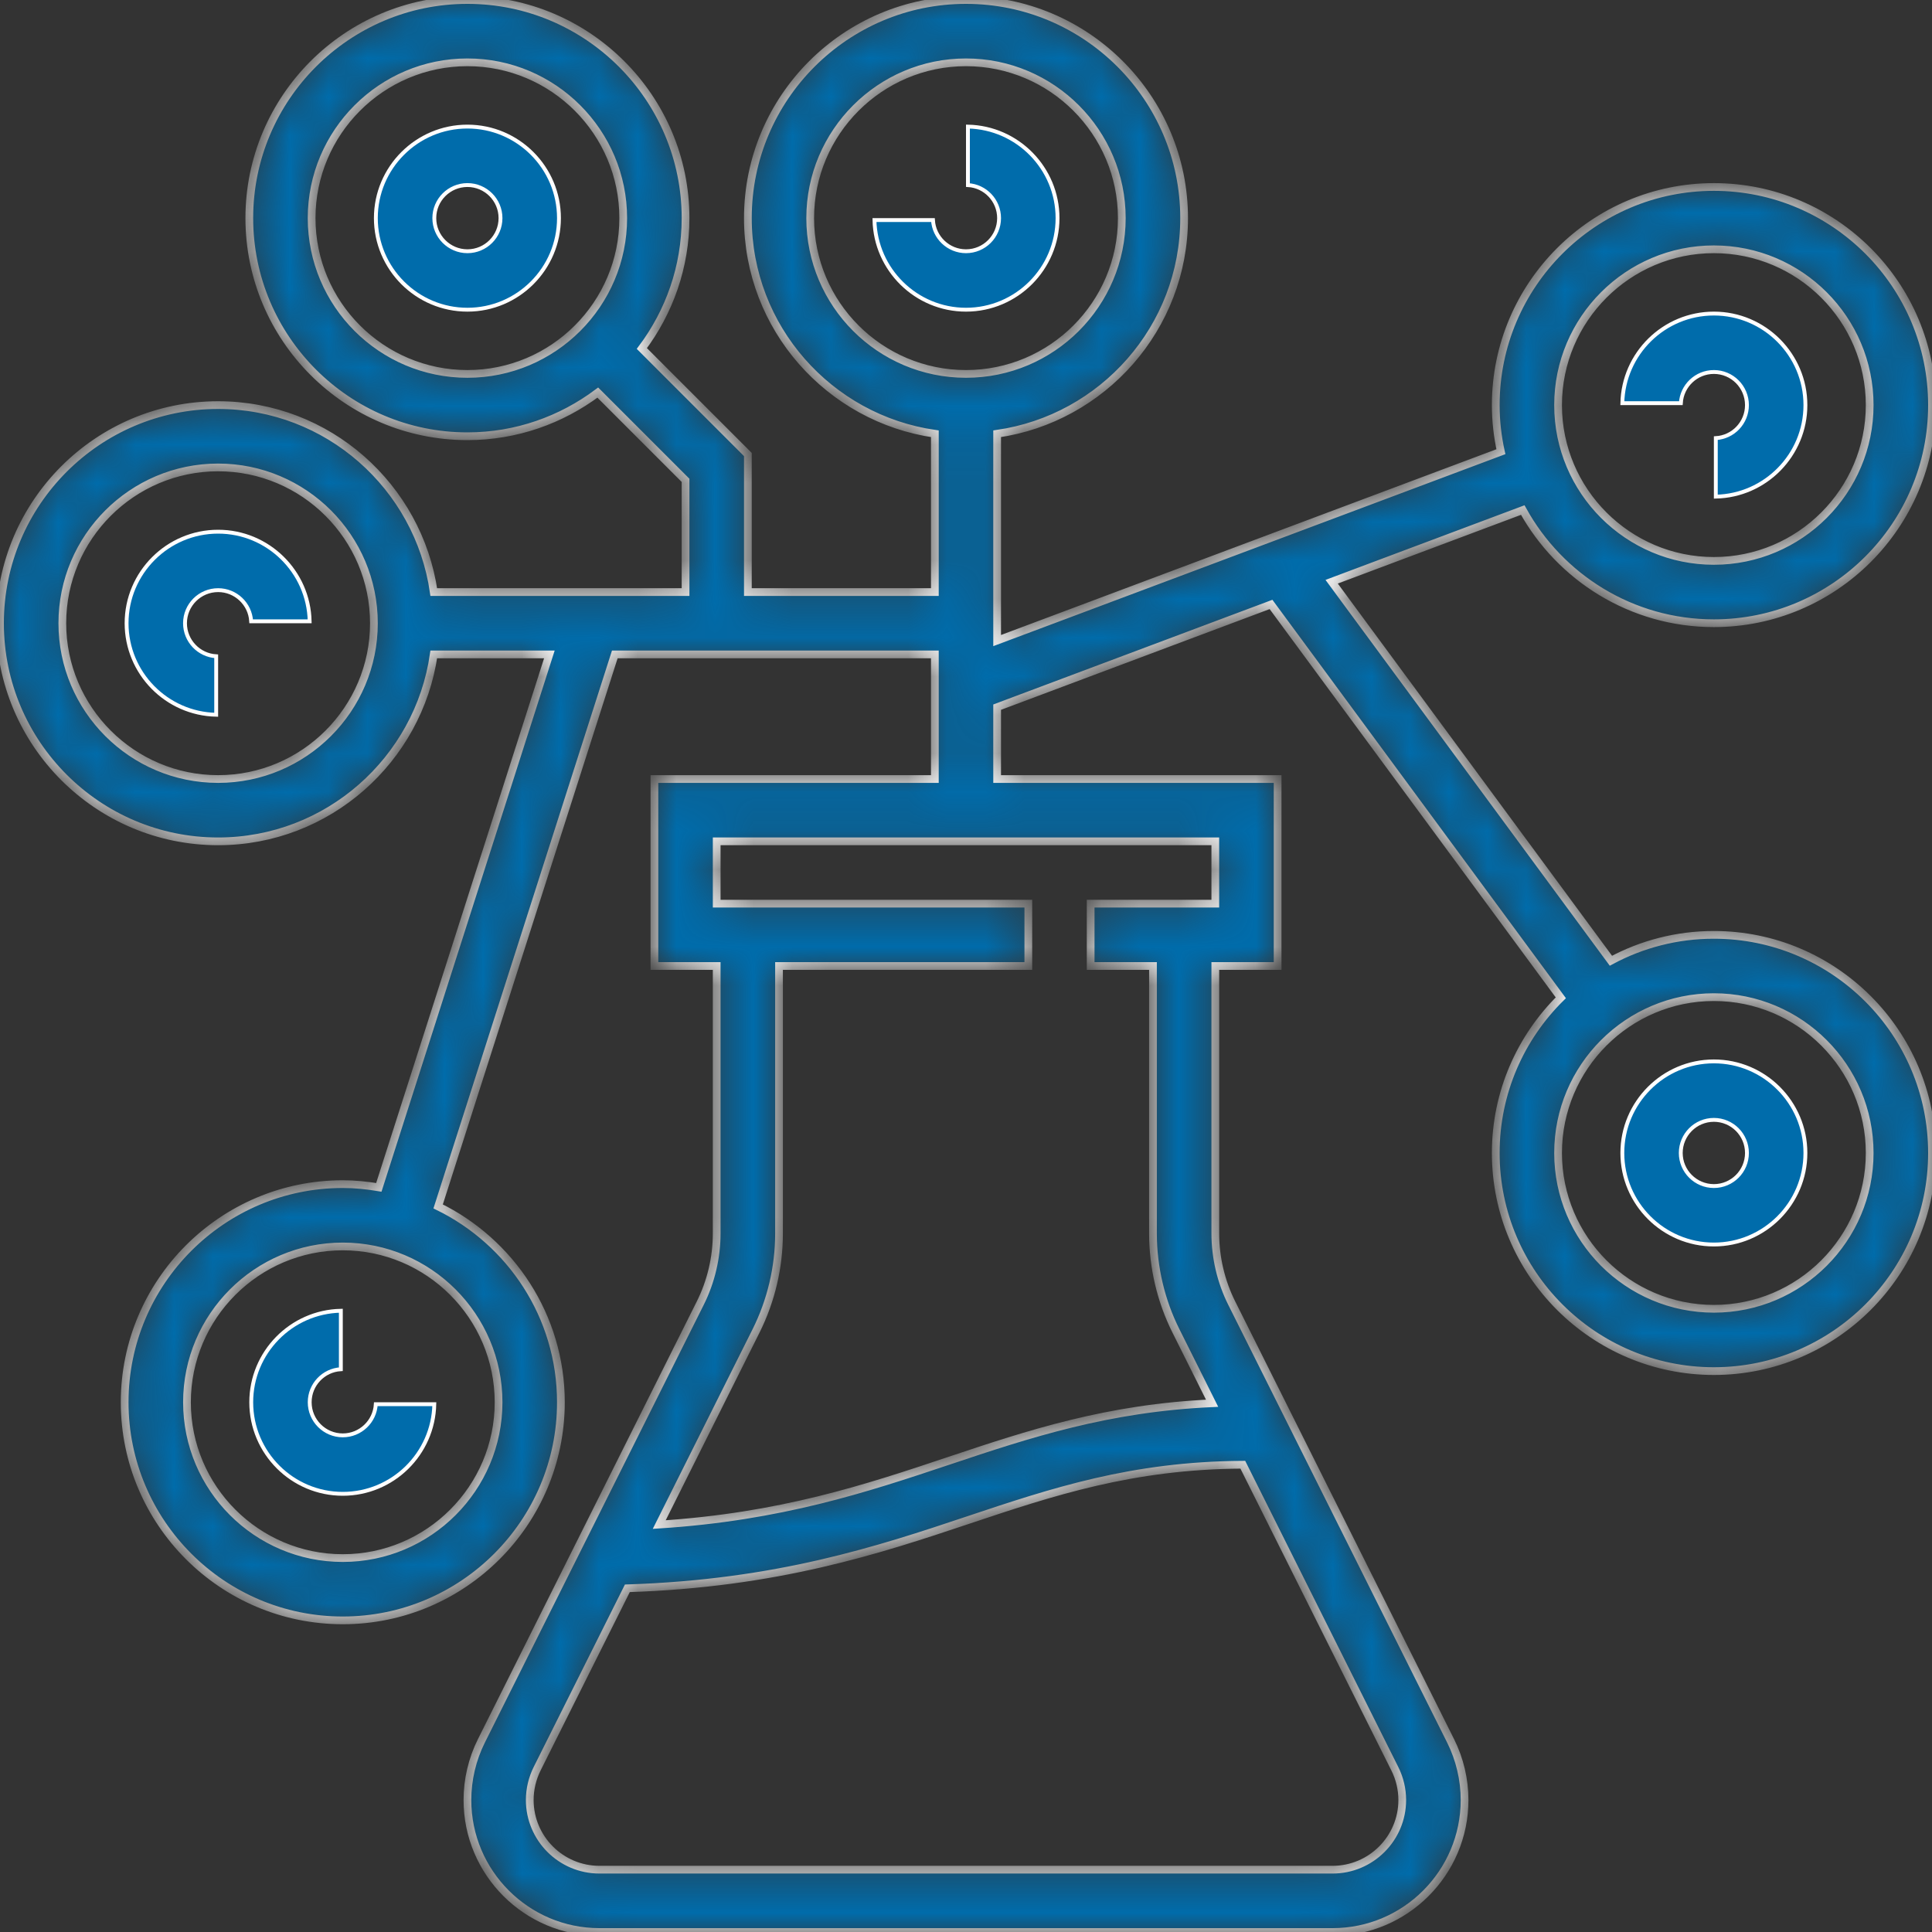 <svg width="50" height="50" viewBox="0 0 50 50" fill="none" xmlns="http://www.w3.org/2000/svg">
<rect x="0" y="0" width="50" height="50" fill="#333333" stroke="none"/>
<path d="M25.05 4.79V3.276C26.333 3.303 27.369 4.356 27.369 5.645C27.369 6.951 26.306 8.015 25 8.015C23.71 8.015 22.658 6.978 22.631 5.695H24.145C24.171 6.145 24.545 6.502 25 6.502C25.472 6.502 25.856 6.118 25.856 5.645C25.856 5.189 25.499 4.816 25.05 4.79Z" fill="#006CAB" stroke="white" stroke-width="0.1"/>
<path d="M45.211 10.484C45.211 10.011 44.827 9.627 44.355 9.627C43.9 9.627 43.526 9.984 43.5 10.434H41.986C42.013 9.151 43.065 8.115 44.355 8.115C45.661 8.115 46.724 9.178 46.724 10.484C46.724 11.773 45.688 12.826 44.405 12.853V11.339C44.854 11.313 45.211 10.94 45.211 10.484Z" fill="#006CAB" stroke="white" stroke-width="0.1"/>
<mask id="path-3-inside-1" fill="white">
<path d="M44.355 24.194C43.392 24.194 42.485 24.437 41.69 24.864L34.463 15.055L39.409 13.2C40.371 14.944 42.227 16.129 44.355 16.129C47.468 16.129 50 13.596 50 10.484C50 7.372 47.468 4.839 44.355 4.839C41.242 4.839 38.71 7.372 38.71 10.484C38.71 10.898 38.757 11.301 38.843 11.69L25.806 16.578V11.226C28.538 10.832 30.645 8.483 30.645 5.645C30.645 2.533 28.113 0 25 0C21.887 0 19.355 2.533 19.355 5.645C19.355 8.483 21.462 10.832 24.194 11.226V15.323H19.355V11.763L16.611 9.019C17.318 8.077 17.742 6.911 17.742 5.645C17.742 2.533 15.21 0 12.097 0C8.984 0 6.452 2.533 6.452 5.645C6.452 8.757 8.984 11.29 12.097 11.29C13.363 11.29 14.528 10.866 15.471 10.16L17.742 12.431V15.323H11.226C10.832 12.592 8.483 10.484 5.645 10.484C2.532 10.484 0 13.017 0 16.129C0 19.241 2.532 21.774 5.645 21.774C8.483 21.774 10.832 19.666 11.226 16.936H14.218L9.804 30.729C9.499 30.678 9.19 30.645 8.871 30.645C5.758 30.645 3.226 33.178 3.226 36.29C3.226 39.402 5.758 41.935 8.871 41.935C11.984 41.935 14.516 39.402 14.516 36.29C14.516 34.064 13.217 32.139 11.339 31.222L15.911 16.936H24.194V20.161H16.936V25H18.548V31.923C18.548 32.544 18.401 33.169 18.123 33.725L12.457 45.056C12.222 45.527 12.097 46.056 12.097 46.584C12.097 48.468 13.629 50 15.513 50H34.487C36.371 50 37.903 48.468 37.903 46.584C37.903 46.056 37.778 45.527 37.543 45.056L31.877 33.725C31.599 33.169 31.452 32.544 31.452 31.923V25H33.065V20.161H25.806V18.301L32.894 15.643L40.394 25.823C39.356 26.847 38.71 28.268 38.71 29.839C38.71 32.951 41.242 35.484 44.355 35.484C47.468 35.484 50 32.951 50 29.839C50 26.727 47.468 24.194 44.355 24.194ZM44.355 6.452C46.578 6.452 48.387 8.26 48.387 10.484C48.387 12.707 46.578 14.516 44.355 14.516C42.132 14.516 40.323 12.707 40.323 10.484C40.323 8.26 42.132 6.452 44.355 6.452ZM12.097 9.677C9.873 9.677 8.065 7.869 8.065 5.645C8.065 3.422 9.873 1.613 12.097 1.613C14.32 1.613 16.129 3.422 16.129 5.645C16.129 7.869 14.32 9.677 12.097 9.677ZM5.645 20.161C3.422 20.161 1.613 18.352 1.613 16.129C1.613 13.906 3.422 12.097 5.645 12.097C7.869 12.097 9.677 13.906 9.677 16.129C9.677 18.352 7.869 20.161 5.645 20.161ZM12.903 36.29C12.903 38.514 11.094 40.323 8.871 40.323C6.648 40.323 4.839 38.514 4.839 36.29C4.839 34.067 6.648 32.258 8.871 32.258C11.094 32.258 12.903 34.067 12.903 36.29ZM32.164 37.907L36.099 45.777C36.224 46.026 36.29 46.306 36.29 46.584C36.29 47.578 35.481 48.387 34.487 48.387H15.513C14.518 48.387 13.71 47.578 13.71 46.584C13.71 46.306 13.776 46.027 13.9 45.777L16.236 41.105C20.104 40.982 22.731 40.118 25.053 39.34C27.235 38.61 29.299 37.922 32.164 37.907ZM31.452 21.774V23.387H28.226V25H29.839V31.923C29.839 32.794 30.044 33.667 30.435 34.447L31.369 36.316C28.66 36.44 26.65 37.104 24.542 37.81C22.41 38.524 20.209 39.253 17.061 39.456L19.565 34.447C19.956 33.667 20.161 32.794 20.161 31.923V25H26.613V23.387H18.548V21.774H31.452ZM25 9.677C22.777 9.677 20.968 7.869 20.968 5.645C20.968 3.422 22.777 1.613 25 1.613C27.223 1.613 29.032 3.422 29.032 5.645C29.032 7.869 27.223 9.677 25 9.677ZM44.355 33.871C42.132 33.871 40.323 32.062 40.323 29.839C40.323 27.615 42.132 25.806 44.355 25.806C46.578 25.806 48.387 27.615 48.387 29.839C48.387 32.062 46.578 33.871 44.355 33.871Z"/>
</mask>
<path d="M44.355 24.194C43.392 24.194 42.485 24.437 41.69 24.864L34.463 15.055L39.409 13.2C40.371 14.944 42.227 16.129 44.355 16.129C47.468 16.129 50 13.596 50 10.484C50 7.372 47.468 4.839 44.355 4.839C41.242 4.839 38.71 7.372 38.71 10.484C38.71 10.898 38.757 11.301 38.843 11.69L25.806 16.578V11.226C28.538 10.832 30.645 8.483 30.645 5.645C30.645 2.533 28.113 0 25 0C21.887 0 19.355 2.533 19.355 5.645C19.355 8.483 21.462 10.832 24.194 11.226V15.323H19.355V11.763L16.611 9.019C17.318 8.077 17.742 6.911 17.742 5.645C17.742 2.533 15.21 0 12.097 0C8.984 0 6.452 2.533 6.452 5.645C6.452 8.757 8.984 11.29 12.097 11.29C13.363 11.29 14.528 10.866 15.471 10.16L17.742 12.431V15.323H11.226C10.832 12.592 8.483 10.484 5.645 10.484C2.532 10.484 0 13.017 0 16.129C0 19.241 2.532 21.774 5.645 21.774C8.483 21.774 10.832 19.666 11.226 16.936H14.218L9.804 30.729C9.499 30.678 9.19 30.645 8.871 30.645C5.758 30.645 3.226 33.178 3.226 36.29C3.226 39.402 5.758 41.935 8.871 41.935C11.984 41.935 14.516 39.402 14.516 36.29C14.516 34.064 13.217 32.139 11.339 31.222L15.911 16.936H24.194V20.161H16.936V25H18.548V31.923C18.548 32.544 18.401 33.169 18.123 33.725L12.457 45.056C12.222 45.527 12.097 46.056 12.097 46.584C12.097 48.468 13.629 50 15.513 50H34.487C36.371 50 37.903 48.468 37.903 46.584C37.903 46.056 37.778 45.527 37.543 45.056L31.877 33.725C31.599 33.169 31.452 32.544 31.452 31.923V25H33.065V20.161H25.806V18.301L32.894 15.643L40.394 25.823C39.356 26.847 38.71 28.268 38.71 29.839C38.71 32.951 41.242 35.484 44.355 35.484C47.468 35.484 50 32.951 50 29.839C50 26.727 47.468 24.194 44.355 24.194ZM44.355 6.452C46.578 6.452 48.387 8.26 48.387 10.484C48.387 12.707 46.578 14.516 44.355 14.516C42.132 14.516 40.323 12.707 40.323 10.484C40.323 8.26 42.132 6.452 44.355 6.452ZM12.097 9.677C9.873 9.677 8.065 7.869 8.065 5.645C8.065 3.422 9.873 1.613 12.097 1.613C14.32 1.613 16.129 3.422 16.129 5.645C16.129 7.869 14.32 9.677 12.097 9.677ZM5.645 20.161C3.422 20.161 1.613 18.352 1.613 16.129C1.613 13.906 3.422 12.097 5.645 12.097C7.869 12.097 9.677 13.906 9.677 16.129C9.677 18.352 7.869 20.161 5.645 20.161ZM12.903 36.29C12.903 38.514 11.094 40.323 8.871 40.323C6.648 40.323 4.839 38.514 4.839 36.29C4.839 34.067 6.648 32.258 8.871 32.258C11.094 32.258 12.903 34.067 12.903 36.29ZM32.164 37.907L36.099 45.777C36.224 46.026 36.29 46.306 36.29 46.584C36.29 47.578 35.481 48.387 34.487 48.387H15.513C14.518 48.387 13.71 47.578 13.71 46.584C13.71 46.306 13.776 46.027 13.9 45.777L16.236 41.105C20.104 40.982 22.731 40.118 25.053 39.34C27.235 38.61 29.299 37.922 32.164 37.907ZM31.452 21.774V23.387H28.226V25H29.839V31.923C29.839 32.794 30.044 33.667 30.435 34.447L31.369 36.316C28.66 36.44 26.65 37.104 24.542 37.81C22.41 38.524 20.209 39.253 17.061 39.456L19.565 34.447C19.956 33.667 20.161 32.794 20.161 31.923V25H26.613V23.387H18.548V21.774H31.452ZM25 9.677C22.777 9.677 20.968 7.869 20.968 5.645C20.968 3.422 22.777 1.613 25 1.613C27.223 1.613 29.032 3.422 29.032 5.645C29.032 7.869 27.223 9.677 25 9.677ZM44.355 33.871C42.132 33.871 40.323 32.062 40.323 29.839C40.323 27.615 42.132 25.806 44.355 25.806C46.578 25.806 48.387 27.615 48.387 29.839C48.387 32.062 46.578 33.871 44.355 33.871Z" fill="#006CAB" stroke="white" stroke-width="0.2" mask="url(#path-3-inside-1)"/>
<path d="M41.986 29.839C41.986 28.532 43.049 27.469 44.355 27.469C45.661 27.469 46.724 28.532 46.724 29.839C46.724 31.145 45.661 32.208 44.355 32.208C43.049 32.208 41.986 31.145 41.986 29.839ZM43.498 29.839C43.498 30.311 43.883 30.695 44.355 30.695C44.827 30.695 45.211 30.311 45.211 29.839C45.211 29.366 44.827 28.982 44.355 28.982C43.883 28.982 43.498 29.366 43.498 29.839Z" fill="#006CAB" stroke="white" stroke-width="0.1"/>
<path d="M11.24 36.34C11.213 37.624 10.161 38.66 8.871 38.66C7.565 38.66 6.502 37.597 6.502 36.29C6.502 35.001 7.538 33.948 8.821 33.922V35.435C8.372 35.461 8.015 35.834 8.015 36.29C8.015 36.763 8.399 37.147 8.871 37.147C9.326 37.147 9.7 36.79 9.726 36.34H11.24Z" fill="#006CAB" stroke="white" stroke-width="0.1"/>
<path d="M3.276 16.129C3.276 14.823 4.339 13.76 5.645 13.76C6.934 13.76 7.987 14.796 8.014 16.079H6.5C6.474 15.63 6.1 15.273 5.645 15.273C5.173 15.273 4.788 15.656 4.788 16.129C4.788 16.585 5.146 16.958 5.595 16.984V18.498C4.312 18.471 3.276 17.419 3.276 16.129Z" fill="#006CAB" stroke="white" stroke-width="0.1"/>
<path d="M9.727 5.645C9.727 4.339 10.79 3.276 12.097 3.276C13.403 3.276 14.466 4.339 14.466 5.645C14.466 6.951 13.403 8.015 12.097 8.015C10.79 8.015 9.727 6.951 9.727 5.645ZM11.24 5.645C11.24 6.118 11.625 6.502 12.097 6.502C12.569 6.502 12.953 6.118 12.953 5.645C12.953 5.172 12.569 4.789 12.097 4.789C11.625 4.789 11.24 5.172 11.24 5.645Z" fill="#006CAB" stroke="white" stroke-width="0.1"/>
</svg>
